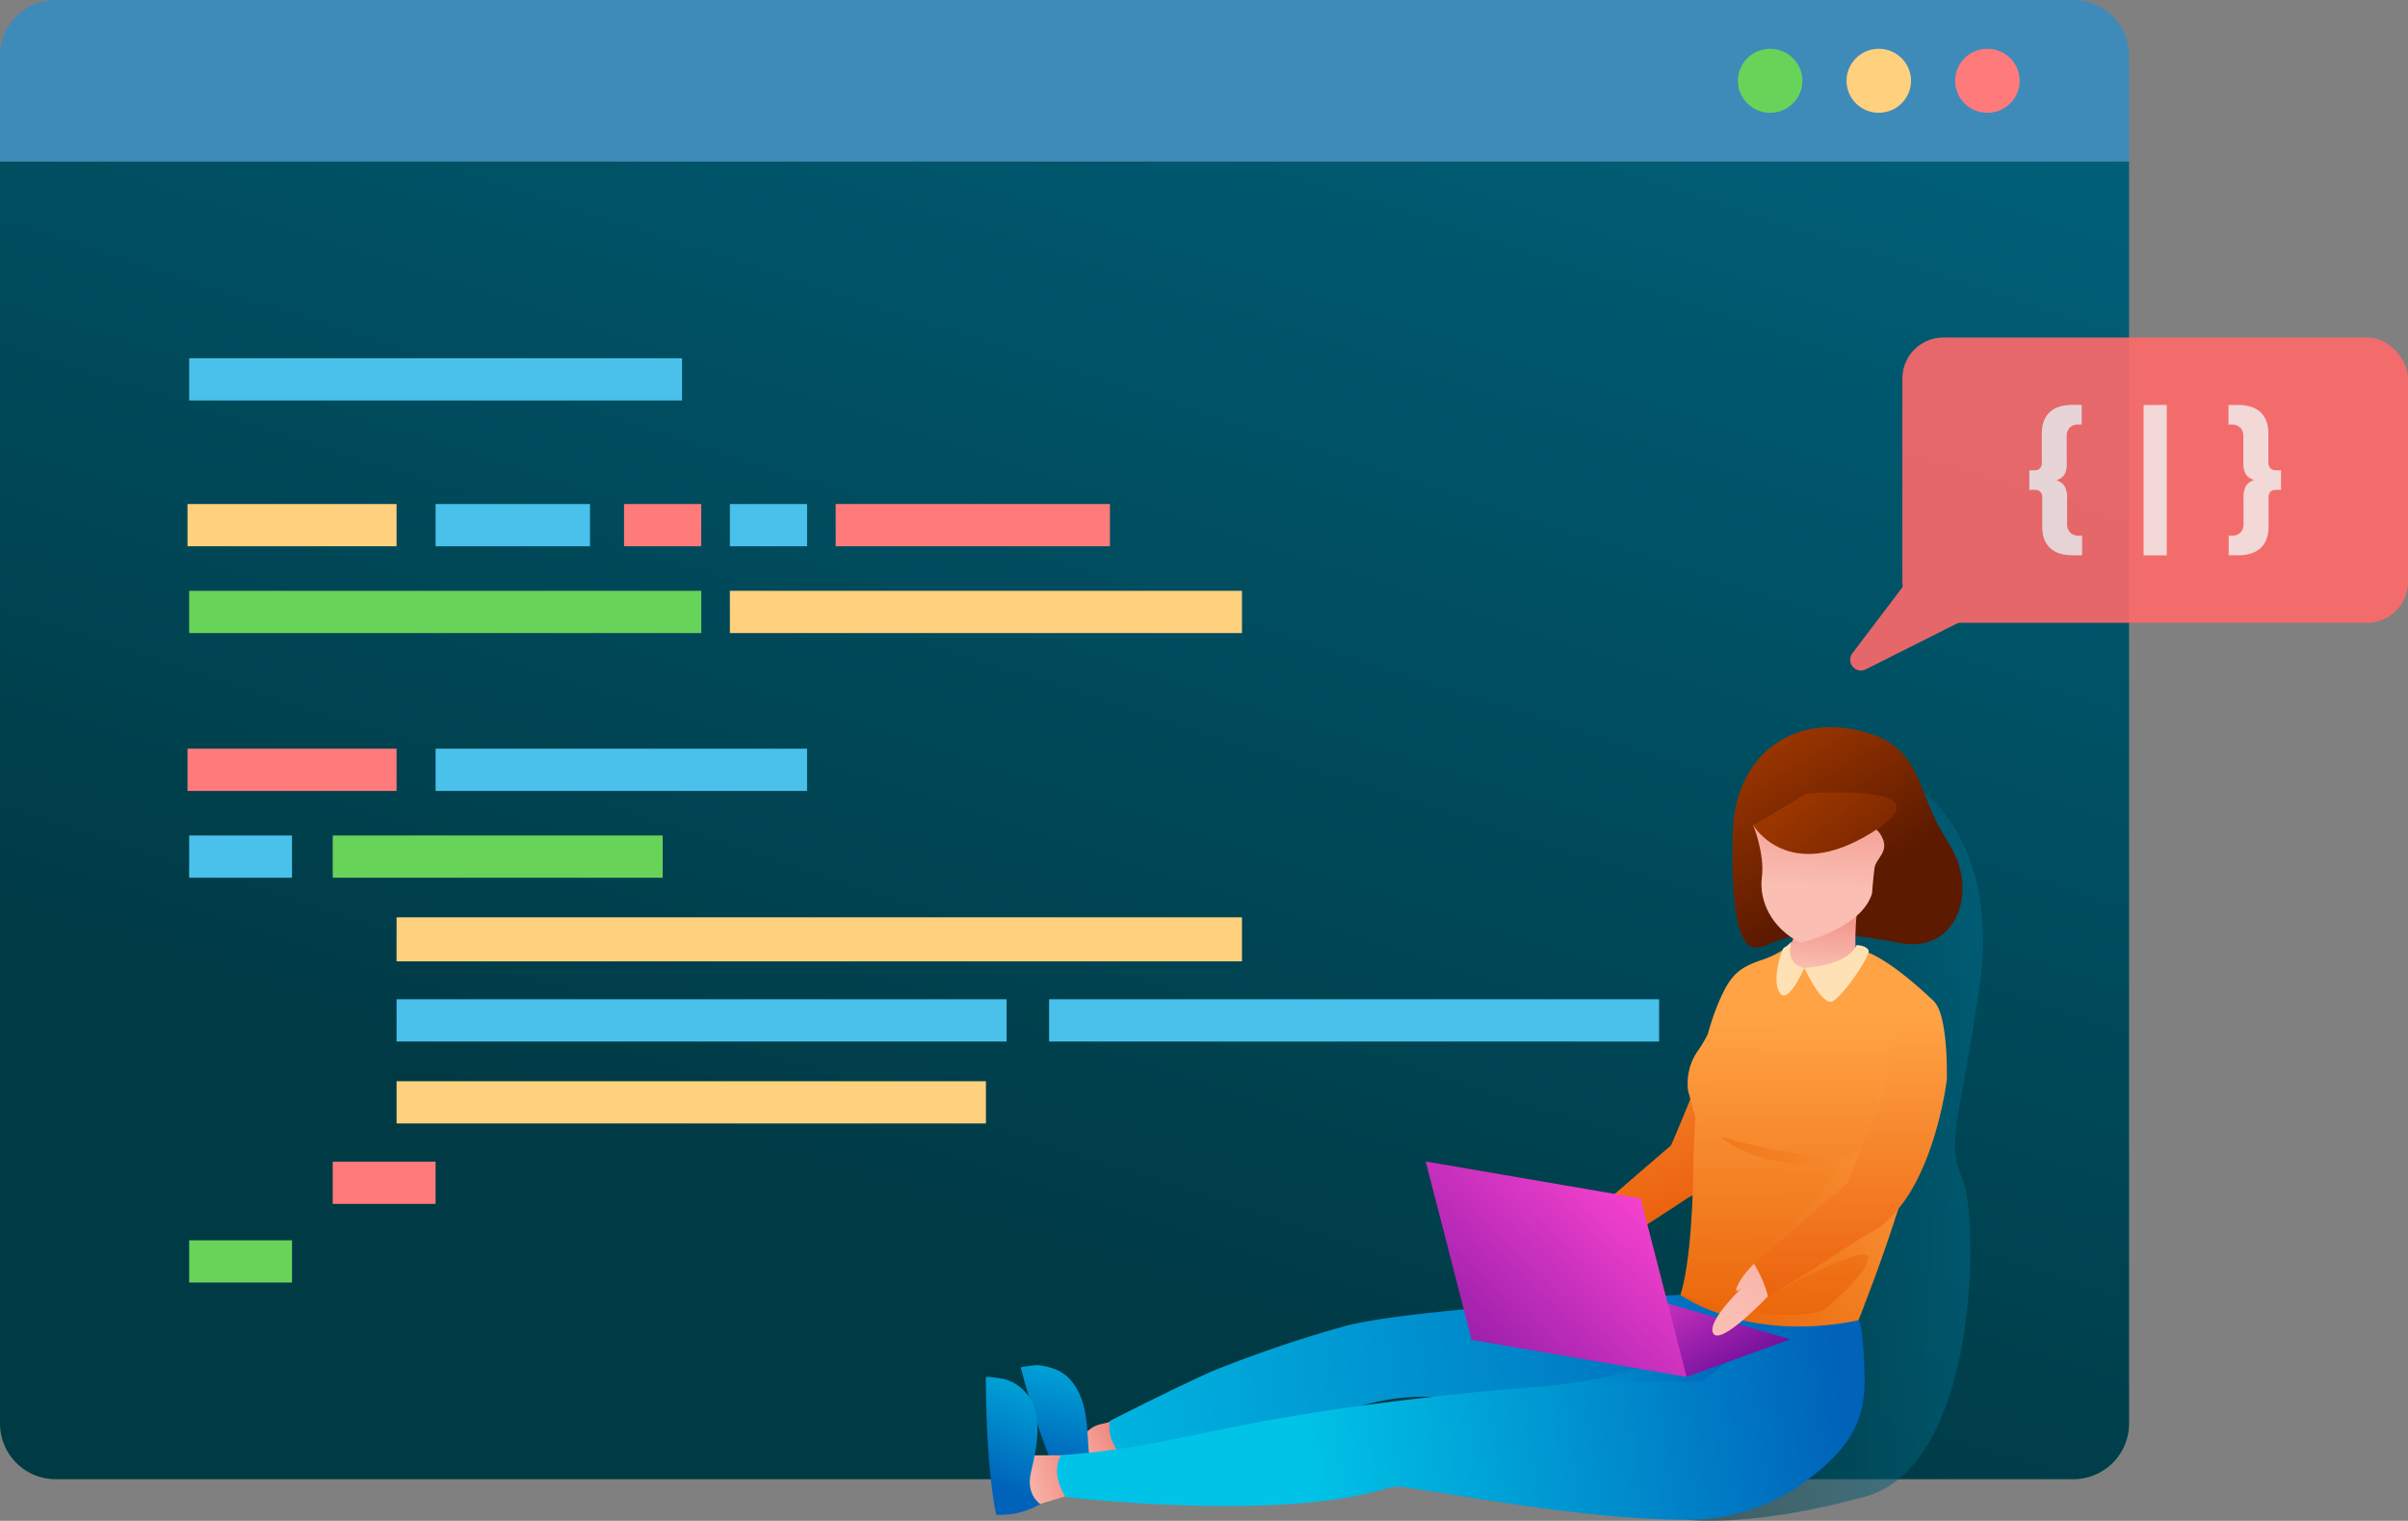 <svg xmlns="http://www.w3.org/2000/svg" xmlns:xlink="http://www.w3.org/1999/xlink" viewBox="0 0 781.61 493.6">
  <rect x="0" y="0" width="781.61" height="493.6" fill="#808080" stroke="none"/>
  <defs>
    <linearGradient id="b21c82ed-ae4f-4054-973f-c28b82e40e98" x1="298.68" y1="403.1" x2="488.58" y2="-182.22" gradientUnits="userSpaceOnUse">
      <stop offset="0" stop-color="#003a45"/>
      <stop offset="1" stop-color="#006d8b"/>
    </linearGradient>
    <linearGradient id="fa34fb79-fa2e-484f-8cf1-e17fe35b45d8" x1="547.85" y1="369.73" x2="643.69" y2="369.73" xlink:href="#b21c82ed-ae4f-4054-973f-c28b82e40e98"/>
    <linearGradient id="fd7b4b7a-384e-44b1-8bc9-07a4a6e7aef7" x1="-1022.49" y1="1641.07" x2="-1027.5" y2="1658.61" gradientTransform="matrix(-0.16, -0.99, -0.99, 0.16, 1823.21, -808.08)" gradientUnits="userSpaceOnUse">
      <stop offset="0" stop-color="#f0877e"/>
      <stop offset="1" stop-color="#fabeb2"/>
    </linearGradient>
    <linearGradient id="fedb32de-7edf-419a-8c03-bd553447f65e" x1="2517.54" y1="1785.39" x2="2561.69" y2="1806.19" gradientTransform="translate(1573.75 -2405.88) rotate(77.97)" gradientUnits="userSpaceOnUse">
      <stop offset="0" stop-color="#00c3e7"/>
      <stop offset="1" stop-color="#0063b9"/>
    </linearGradient>
    <linearGradient id="e00961a6-174d-4f25-95b6-3b9ad4537689" x1="590.73" y1="435.48" x2="317.95" y2="466.86" gradientUnits="userSpaceOnUse">
      <stop offset="0" stop-color="#0063b9"/>
      <stop offset="1" stop-color="#00c3e7"/>
    </linearGradient>
    <linearGradient id="a5122b33-7240-4eca-9008-a6404ac3a048" x1="561.57" y1="451.84" x2="491.5" y2="459.89" xlink:href="#e00961a6-174d-4f25-95b6-3b9ad4537689"/>
    <linearGradient id="b44fa565-9974-469b-a8a5-dd0182efc9a1" x1="561.28" y1="413.32" x2="517.37" y2="300.7" gradientUnits="userSpaceOnUse">
      <stop offset="0" stop-color="#e75100"/>
      <stop offset="1" stop-color="#ffa345"/>
    </linearGradient>
    <linearGradient id="ad94d04c-492d-4313-aae0-498ed9f914b0" x1="211.58" y1="415.59" x2="110.42" y2="419.55" gradientTransform="translate(156.97 152.47) rotate(-38.53)" xlink:href="#fd7b4b7a-384e-44b1-8bc9-07a4a6e7aef7"/>
    <linearGradient id="b77b43b6-d7f9-42cb-a1b0-fb9afd2d3ef7" x1="-1068.08" y1="1737.22" x2="-1073.62" y2="1756.58" gradientTransform="matrix(0, -1, -1, 0, 2084.87, -597.77)" xlink:href="#fd7b4b7a-384e-44b1-8bc9-07a4a6e7aef7"/>
    <linearGradient id="a2db1f46-e9af-43e9-b036-b4e729ad1155" x1="2556.5" y1="1881.4" x2="2603.18" y2="1903.4" gradientTransform="translate(2089.85 -2215.89) rotate(87.05)" xlink:href="#fedb32de-7edf-419a-8c03-bd553447f65e"/>
    <linearGradient id="a0ca4b49-f95c-4329-b3ac-1402902ee285" x1="3694.24" y1="291.51" x2="3736.19" y2="222.94" gradientTransform="matrix(-1, 0, 0, 1, 4298.03, -5.7)" gradientUnits="userSpaceOnUse">
      <stop offset="0" stop-color="#5c1a00"/>
      <stop offset="1" stop-color="#b94300"/>
    </linearGradient>
    <linearGradient id="b4bebfc3-8868-4a15-ada0-36c7f63361e5" x1="3353.39" y1="570.63" x2="3522.7" y2="615.14" gradientTransform="matrix(-0.99, -0.12, -0.12, 0.99, 3987.28, 305.94)" xlink:href="#e00961a6-174d-4f25-95b6-3b9ad4537689"/>
    <linearGradient id="b4cbd384-59c9-4d09-a7b6-0e0c209b4bc9" x1="-2379.62" y1="683.38" x2="-2378.5" y2="706.85" gradientTransform="translate(3037.41 -91.73) rotate(7.12)" xlink:href="#fd7b4b7a-384e-44b1-8bc9-07a4a6e7aef7"/>
    <linearGradient id="ecac3e2a-0996-42d4-be7b-6ca6e0a44c3a" x1="586.56" y1="446.41" x2="587" y2="330.2" gradientUnits="userSpaceOnUse">
      <stop offset="0" stop-color="#e75b00"/>
      <stop offset="1" stop-color="#ffa345"/>
    </linearGradient>
    <linearGradient id="bc6afb44-8dc4-4a1d-bc0e-3d3c71121e62" x1="-2402.06" y1="758.06" x2="-2402.13" y2="757.61" gradientTransform="translate(3037.41 -91.73) rotate(7.12)" xlink:href="#ecac3e2a-0996-42d4-be7b-6ca6e0a44c3a"/>
    <linearGradient id="b7e2b0b2-9f6d-424b-a369-d0c95ddc25c3" x1="-2423.8" y1="740.46" x2="-2424.02" y2="741.05" gradientTransform="translate(3037.41 -91.73) rotate(7.12)" gradientUnits="userSpaceOnUse">
      <stop offset="0" stop-color="#00d1d0"/>
      <stop offset="1" stop-color="#0098d0"/>
    </linearGradient>
    <linearGradient id="baba7ff6-cf9f-4edc-b100-94b63cbd8bc1" x1="3732.8" y1="724.75" x2="3737.92" y2="772.36" gradientTransform="matrix(-0.96, 0.02, -0.01, 0.86, 4167.7, -452.21)" xlink:href="#fd7b4b7a-384e-44b1-8bc9-07a4a6e7aef7"/>
    <linearGradient id="a9fade80-1cbd-4a17-988c-7b99e5e04f81" x1="3810.52" y1="69.9" x2="3853.91" y2="-1.03" gradientTransform="matrix(-0.99, 0.14, 0.14, 0.99, 4379.44, -297.69)" xlink:href="#a0ca4b49-f95c-4329-b3ac-1402902ee285"/>
    <linearGradient id="a705c064-5c9b-4add-a51b-30b5e350ce7b" x1="572.29" y1="458.63" x2="539.27" y2="400.41" gradientUnits="userSpaceOnUse">
      <stop offset="0" stop-color="#46008b"/>
      <stop offset="1" stop-color="#ff45d2"/>
    </linearGradient>
    <linearGradient id="a97ebaee-3c20-4016-8235-93416265f055" x1="434.34" y1="488.24" x2="534.15" y2="380.61" xlink:href="#a705c064-5c9b-4add-a51b-30b5e350ce7b"/>
    <linearGradient id="e36b539a-f0b9-4ed9-9b3e-03400944f12f" x1="545.39" y1="388.53" x2="622.65" y2="388.53" xlink:href="#ecac3e2a-0996-42d4-be7b-6ca6e0a44c3a"/>
    <linearGradient id="a254ac7b-ec70-4f0c-adf7-f9f1e25ec4d4" x1="248.48" y1="460.83" x2="147.32" y2="464.78" gradientTransform="translate(156.97 152.47) rotate(-38.53)" xlink:href="#fd7b4b7a-384e-44b1-8bc9-07a4a6e7aef7"/>
    <linearGradient id="a8a5a2df-64d2-4001-8297-47ff91e8607d" x1="600.38" y1="446.46" x2="600.81" y2="330.25" xlink:href="#b44fa565-9974-469b-a8a5-dd0182efc9a1"/>
  </defs>
  <g style="isolation: isolate">
    <g id="b8b811d8-f330-4d21-b581-40e99ba90857" data-name="Calque 2">
      <g id="a67b0320-0c8c-4d06-9cd4-efe4d7c4b27f" data-name="69">
        <g id="ee70ee45-2426-40ae-9e7d-d6a6045e8d0b" data-name="3">
          <g>
            <g>
              <path d="M691.07,18A18.08,18.08,0,0,0,672.91,0H18.16A18.08,18.08,0,0,0,0,18V52.44H691.07Z" style="fill: #3e8bba"/>
              <g>
                <path d="M0,52.44V462.1a18.08,18.08,0,0,0,18.16,18H672.91a18.08,18.08,0,0,0,18.16-18V52.44Z" style="fill: url(#b21c82ed-ae4f-4054-973f-c28b82e40e98)"/>
                <g>
                  <rect x="61.4" y="116.27" width="159.98" height="13.71" style="fill: #49c1ea"/>
                  <rect x="61.4" y="191.76" width="166.22" height="13.71" style="fill: #68d359"/>
                  <rect x="236.91" y="191.76" width="166.22" height="13.71" style="fill: #ffd07d"/>
                  <rect x="60.86" y="163.59" width="67.86" height="13.71" style="fill: #ffd07d"/>
                  <rect x="141.39" y="163.59" width="50.12" height="13.71" style="fill: #49c1ea"/>
                  <rect x="202.56" y="163.59" width="25.06" height="13.71" style="fill: #ff7b7b"/>
                  <rect x="236.91" y="163.59" width="25.06" height="13.71" style="fill: #49c1ea"/>
                  <rect x="271.25" y="163.59" width="89.02" height="13.71" style="fill: #ff7b7b"/>
                  <rect x="61.4" y="271.17" width="33.39" height="13.71" style="fill: #49c1ea"/>
                  <rect x="108" y="377.03" width="33.39" height="13.71" style="fill: #ff7b7b"/>
                  <rect x="61.4" y="402.56" width="33.39" height="13.71" style="fill: #68d359"/>
                  <rect x="108" y="271.17" width="107.1" height="13.71" style="fill: #68d359"/>
                  <rect x="128.72" y="297.73" width="274.41" height="14.29" style="fill: #ffd07d"/>
                  <rect x="128.72" y="324.33" width="198.01" height="13.71" style="fill: #49c1ea"/>
                  <rect x="340.52" y="324.33" width="198.01" height="13.71" style="fill: #49c1ea"/>
                  <rect x="128.72" y="350.93" width="191.3" height="13.71" style="fill: #ffd07d"/>
                  <rect x="60.86" y="243" width="67.86" height="13.71" style="fill: #ff7b7b"/>
                  <rect x="141.39" y="243" width="120.58" height="13.71" style="fill: #49c1ea"/>
                </g>
                <g>
                  <ellipse cx="609.83" cy="26.22" rx="10.47" ry="10.38" style="fill: #ffd07d"/>
                  <ellipse cx="645.09" cy="26.22" rx="10.47" ry="10.38" style="fill: #ff7b7b"/>
                  <ellipse cx="574.57" cy="26.22" rx="10.47" ry="10.38" style="fill: #68d359"/>
                </g>
              </g>
            </g>
            <g>
              <path d="M624.49,257.17s24.76,17.2,18,63.2-10.85,49.9-5.51,62.21,5.68,93.07-31.76,103.24-57.41,7.46-57.41,7.46L591,245.85Z" style="opacity: 0.5;mix-blend-mode: multiply;fill: url(#fa34fb79-fa2e-484f-8cf1-e17fe35b45d8)"/>
              <g>
                <g>
                  <g>
                    <path d="M362.14,460.38c-3.47,2.56-5.55.71-9.48,4.48-1.72,1.65-.92,14.39,5.93,13.37a77.45,77.45,0,0,0,6.57-4.89q-.65-5.43-1.3-10.85A22.12,22.12,0,0,1,362.14,460.38Z" style="fill: url(#fd7b4b7a-384e-44b1-8bc9-07a4a6e7aef7)"/>
                    <path d="M331.3,443.8c3.8,14.38,8.42,28.82,15.14,42,4.89-1.41,9-3.36,12.09-7.43-.47.23-1.73-.8-1.95-1a8.13,8.13,0,0,1-1.76-2c-1.66-2.81-1.47-5.46-1.7-8.65-.47-6.61-.89-12.87-5.24-18.36-2.7-3.41-6.47-4.71-11-5.3A37.25,37.25,0,0,0,331.3,443.8Z" style="fill: url(#fedb32de-7edf-419a-8c03-bd553447f65e)"/>
                  </g>
                  <path d="M600.4,450.13c-1.36,1.07-2.79,2.09-4.29,3.09-12.33,8.18-26,11.13-40.83,9.91-20.61-1.68-41.12-4.33-61.63-6.92-19.17-2.43-36.23-5.58-55.18,1.18-7.38,2.63-14.89,4.19-22.59,5.75-8.73,1.78-17.51,3.35-26.25,5.07-2.6.52-23.72,6.69-24.69,5.56-3.06-3.58-5.67-7.75-4.62-12.62,11.89-6,22.58-11.34,32.92-16l.13-.06A417.79,417.79,0,0,1,436,430.55c22.94-6.37,109.39-10.29,109.39-10.29l5.75-2.28c3.38.34,6.76.68,10.61,1,2.71-1.67,6.33-3.91,10.15-6.31Z" style="fill: url(#e00961a6-174d-4f25-95b6-3b9ad4537689)"/>
                </g>
                <path d="M552.07,448.61s10.53,3,10.26-2.36c-.11-2.18-.13-4.48-.12-6.44a3.41,3.41,0,0,0-4.57-3.22c-9.89,3.52-33.81,11.33-56.37,13.37l46,19.31Z" style="opacity: 0.5;mix-blend-mode: multiply;fill: url(#a5122b33-7240-4eca-9008-a6404ac3a048)"/>
                <g>
                  <path d="M559.14,332l-2.28-.86c-.22,6.53-8.93,27.62-12.73,36.57-1.08,2.51-1.76,4.07-1.76,4.07-10.54,9.06-25.4,21.92-30.1,25.95a39.7,39.7,0,0,1,4.55,10.55c6.93-4,13.73-8.21,20.44-12.56,3.62-2.35,7.36-4.74,11.07-7.23h0a27.36,27.36,0,0,0,8.4-5.89,46.79,46.79,0,0,0,7.81-10.85c8.09-15.06,10.3-33.74,10.3-33.74Z" style="fill: url(#b44fa565-9974-469b-a8a5-dd0182efc9a1)"/>
                  <path d="M512.27,397.77s-4,3.92-5.4,7.25,1.78.25,1.78.25-12.16,11.52-9.52,15.24,17.7-12.19,17.7-12.19l-.18-9.37Z" style="fill: url(#ad94d04c-492d-4313-aae0-498ed9f914b0)"/>
                </g>
                <g>
                  <path d="M346.51,472.36s-7.93-.05-10.77,0c-1.24,0-6.64,13.4,2,15.75l8.4-2.56,1.67-10.63Z" style="fill: url(#b77b43b6-d7f9-42cb-a1b0-fb9afd2d3ef7)"/>
                  <path d="M320,447c.07,30.64,3.35,44.67,3.35,44.67a26.45,26.45,0,0,0,14.4-3.55c-.28.18-1.62-1.42-1.78-1.63a8.77,8.77,0,0,1-1.22-2.4c-1.06-3.13-.16-5.9.52-9,1.4-6.41,2.58-13.63-.22-19.84a13.91,13.91,0,0,0-9.15-7.65C325.59,447.51,320,446.58,320,447Z" style="fill: url(#a2db1f46-e9af-43e9-b036-b4e729ad1155)"/>
                </g>
                <path d="M608.52,238.64l-.4-.14c-24.29-8.58-44.8,5.63-45.63,31-.18,5.5-1.37,37.43,6.94,38,7.18.51,7.82-9.1,47.14-1.44,17.74,3.45,24.92-15,17.62-29.38-1.8-3.56-4.15-6.83-5.89-10.42C622.84,255,621.72,243.52,608.52,238.64Z" style="fill: url(#a0ca4b49-f95c-4329-b3ac-1402902ee285)"/>
                <path d="M345.83,485.86s68,8.18,104-2.69a13.83,13.83,0,0,1,6.13-.45c30.13,4.58,61.33,10.42,91.87,10.56a64.43,64.43,0,0,0,38.87-13c6.16-4.55,12-9.9,15.39-16.87,2.69-5.59,3.34-11.9,3.11-18-.07-1.75-.59-16.45-2-16.93l-17.43-5.85-5.33,4.11-28.37,21.85c-5.48-.15-11.67-.2-18.62-.09s-14.35.36-22.65.84c-3.07.17-6.24.37-9.53.6-8.44.6-17.58,1.4-27.45,2.45-81.31,8.66-88.36,16.8-129.36,19.92C344.46,472.33,340.62,477.32,345.83,485.86Z" style="fill: url(#b4bebfc3-8868-4a15-ada0-36c7f63361e5)"/>
                <path d="M585.34,283.71s-.42,25.46-8.73,27.62c0,0,10.67,14.67,25.71-3,0,0-.86-13.52,3-23.56Z" style="fill: url(#b4cbd384-59c9-4d09-a7b6-0e0c209b4bc9)"/>
                <path d="M627.64,324.93S611.55,309,602.52,308.06c0,0-5.85,7-17.57,6-6.87-.85-3.61-7.85-3.25-8.48-1.26,2-4.37,3.66-6.4,4.62a30.71,30.71,0,0,1-3.32,1.34l-.05,0c-.18.06-.36.13-.54.18h0c-6.09,2.11-9,4.28-11.86,10a67.75,67.75,0,0,0-3.36,8h0v0q-1,2.87-1.81,5.81a36.38,36.38,0,0,1-3,5.17,18.44,18.44,0,0,0-3.41,13.39l2.36,8.6,0,0c-.3,4.64-.48,9.3-.65,13.94,0,.17,0,.34,0,.51,0,2.26-.08,4.52-.13,6.77v0c-.06,2.57-.16,5.14-.28,7.67-.05.83-.09,1.65-.14,2.46-.62,10.76-1.8,20.47-3.67,26.17.42.3,17.72,12.8,47.48,9.84a98.56,98.56,0,0,0,10.33-1.59h0a.49.49,0,0,1,0-.1l0,0c0-.11.12-.29.21-.52l.07-.17a1.38,1.38,0,0,0,.06-.16c.06-.12.11-.27.18-.42s.15-.38.23-.6l.15-.37.6-1.53c.06-.14.11-.28.17-.41s.14-.36.21-.54l0-.11c.05-.12.1-.23.14-.35a1.84,1.84,0,0,0,.09-.25l.09-.2v0c.15-.37.3-.77.45-1.18l.63-1.63c.83-2.19,1.77-4.72,2.79-7.53.91-2.49,1.87-5.21,2.86-8.09q.94-2.7,1.9-5.6c.17-.53.35-1.07.53-1.61s.31-.94.46-1.41c0-.16.1-.32.16-.48.22-.71.45-1.42.68-2.14.12-.36.23-.73.34-1.09.18-.54.35-1.09.52-1.64l.3-1c.49-1.58,1-3.19,1.45-4.81.15-.5.3-1,.44-1.48.34-1.14.66-2.29,1-3.44.88-3.12,1.73-6.3,2.53-9.47l0-.17q.73-2.94,1.4-5.85l.24-1.09C627.44,348.54,629.3,335.05,627.64,324.93Z" style="fill: url(#ecac3e2a-0996-42d4-be7b-6ca6e0a44c3a)"/>
                <path d="M559.36,362.33l1.1.42A6.74,6.74,0,0,1,559.36,362.33Z" style="opacity: 0.3;mix-blend-mode: multiply;fill: url(#bc6afb44-8dc4-4a1d-bc0e-3d3c71121e62)"/>
                <path d="M540.7,342.73l-.59.46A2,2,0,0,1,540.7,342.73Z" style="fill: url(#b7e2b0b2-9f6d-424b-a369-d0c95ddc25c3)"/>
                <path d="M602.64,306.74s3.19.07,3.88,1.71S598.2,323.4,594.79,325s-9.13-10.85-9.13-10.85S599.67,313.54,602.64,306.74Z" style="fill: #ffe1b6"/>
                <path d="M581.54,305.61s-2,2-2.45,1.93-4,9.37-1.72,14.16c2.65,5.59,8.29-7.56,8.29-7.56S579.26,313.49,581.54,305.61Z" style="fill: #ffe1b6"/>
                <path d="M569.08,267.84s3.79,9.32,2.8,16.87,3.06,16.54,12.49,21.26c0,0,19.76-4.36,23.28-16,0,0,.36-5,.79-8.22s4.91-5.2,2.41-10.12-4.55-1.39-4.55-1.39-.89-3.9-1.91-7.15S569.08,267.84,569.08,267.84Z" style="fill: url(#baba7ff6-cf9f-4edc-b100-94b63cbd8bc1)"/>
                <path d="M569.08,267.84s11.23,19.19,38.26,2.52-20.73-12.8-20.73-12.8Z" style="fill: url(#a9fade80-1cbd-4a17-988c-7b99e5e04f81)"/>
                <g>
                  <polygon points="547.45 446.88 581.13 434.7 527.4 419.01 547.45 446.88" style="fill: url(#a705c064-5c9b-4add-a51b-30b5e350ce7b)"/>
                  <polygon points="547.45 446.88 477.68 434.89 462.77 376.98 532.53 388.96 547.45 446.88" style="fill: url(#a97ebaee-3c20-4016-8235-93416265f055)"/>
                </g>
                <path d="M615.36,363.54c-2.71-5.6-3.24-19.84-4.89-16.54-1.42,2.85,1.87,25.7-11.49,28.06a12.23,12.23,0,0,1-1.65.19c-15.26.74-38.83-6.34-38.83-6.34,9.66,8.46,25,8.94,37.79,10.25-1.44,2.09-2.95,4.16-4.5,6.18-4.44,5.77-9.16,11.11-13.12,15.35-5.37,5.75-9.36,9.48-9.36,9.48l4.56,10.55s14.31-7.88,24-11.62c5-2,8.8-2.79,8.58-.78a11.79,11.79,0,0,1-2.62,5.14c-4.21,5.55-12,11.79-12.37,12.05h0c-9.25,2.34-23.64,1.92-46-5.25.41.3,17.71,12.79,47.47,9.84.59-.06,1.19-.12,1.8-.2,2.74-.32,5.59-.78,8.53-1.39h0l0-.1,0,0c0-.11.12-.29.21-.52a1,1,0,0,1,.06-.16l.07-.16c0-.14.11-.28.17-.44s.16-.37.24-.6l.15-.36.6-1.53a3,3,0,0,0,.16-.42c.07-.17.14-.35.22-.53l0-.11c.05-.11.09-.23.14-.35l.09-.24a.69.69,0,0,0,.05-.13s0-.05,0-.08a.06.06,0,0,1,0,0l.45-1.17c.2-.53.42-1.07.63-1.65.08-.21.17-.42.25-.64.76-2,1.62-4.34,2.54-6.88s1.87-5.2,2.87-8.09h0c.61-1.8,1.25-3.67,1.89-5.59.17-.53.35-1.07.53-1.61s.31-.94.46-1.41c0-.16.11-.32.15-.48L616,393c.12-.36.23-.72.34-1.08.18-.56.35-1.1.52-1.65l.3-1c.49-1.58,1-3.19,1.45-4.81.15-.5.29-1,.45-1.49.33-1.13.65-2.28,1-3.42.88-3.14,1.73-6.3,2.53-9.48l0-.18h0c.08-1.69.08-2.64.08-2.64S618.07,369.14,615.36,363.54Z" style="opacity: 0.5;mix-blend-mode: multiply;fill: url(#e36b539a-f0b9-4ed9-9b3e-03400944f12f)"/>
                <path d="M569.31,410.17s-4,3.92-5.4,7.25,1.78.25,1.78.25-12.16,11.52-9.51,15.24,17.69-12.19,17.69-12.19l-.17-9.36Z" style="fill: url(#a254ac7b-ec70-4f0c-adf7-f9f1e25ec4d4)"/>
                <path d="M627.64,324.93c-4.83-4.45-14.79,11.48-13.73,18.65-.23,6.53-8.93,27.63-12.74,36.57-1.07,2.52-1.75,4.07-1.75,4.07-10.55,9.07-25.4,21.92-30.11,25.95a40.09,40.09,0,0,1,4.56,10.55c6.93-4,13.73-8.21,20.43-12.55,3.63-2.35,7.37-4.74,11.08-7.23l0,0A27.2,27.2,0,0,0,613.8,395a46.44,46.44,0,0,0,7.81-10.84c8.1-15.06,10.31-33.75,10.31-33.75S632.48,329.39,627.64,324.93Z" style="fill: url(#a8a5a2df-64d2-4001-8297-47ff91e8607d)"/>
              </g>
            </g>
          </g>
          <g style="opacity: 0.9">
            <g>
              <rect x="617.49" y="109.55" width="164.12" height="92.58" rx="13.28" style="fill: #ff6969"/>
              <path d="M629.59,174.68l-28.34,37.37a3.49,3.49,0,0,0,4.39,5.19l43.07-21.66Z" style="fill: #ff6969"/>
            </g>
            <g style="opacity: 0.8">
              <path d="M670.12,154a4.71,4.71,0,0,1-2.68,1.88,4.71,4.71,0,0,1,2.68,1.88,7.43,7.43,0,0,1,.84,4V170a3.9,3.9,0,0,0,1,2.86,3.86,3.86,0,0,0,2.87,1h1v6.37h-3q-4.91,0-7.42-2.4c-1.68-1.6-2.53-3.91-2.53-6.94v-9.44a2.53,2.53,0,0,0-.6-1.82,2.25,2.25,0,0,0-1.71-.63H658.7v-6.36h1.74a2.25,2.25,0,0,0,1.71-.63,2.51,2.51,0,0,0,.6-1.82v-9.44c0-3,.85-5.34,2.53-6.94s4.15-2.39,7.42-2.39h3v6.36h-1a3.86,3.86,0,0,0-2.87,1,3.93,3.93,0,0,0-1,2.87V150A7.41,7.41,0,0,1,670.12,154Z" style="fill: #fff"/>
              <path d="M695.79,131.44h7.52v48.81h-7.52Z" style="fill: #fff"/>
              <path d="M740.4,152.66V159h-1.74a2.25,2.25,0,0,0-1.71.63,2.53,2.53,0,0,0-.6,1.82v9.44c0,3-.85,5.34-2.53,6.94s-4.15,2.4-7.42,2.4h-3v-6.37h.95a3.86,3.86,0,0,0,2.87-1,3.9,3.9,0,0,0,1-2.86v-8.35a7.43,7.43,0,0,1,.84-4,4.71,4.71,0,0,1,2.68-1.88A4.71,4.71,0,0,1,729,154a7.41,7.41,0,0,1-.84-4v-8.34a3.93,3.93,0,0,0-1-2.87,3.86,3.86,0,0,0-2.87-1h-.95v-6.36h3q4.9,0,7.42,2.39c1.68,1.6,2.53,3.92,2.53,6.94v9.44A2.51,2.51,0,0,0,737,152a2.25,2.25,0,0,0,1.71.63Z" style="fill: #fff"/>
            </g>
          </g>
        </g>
      </g>
    </g>
  </g>
</svg>

